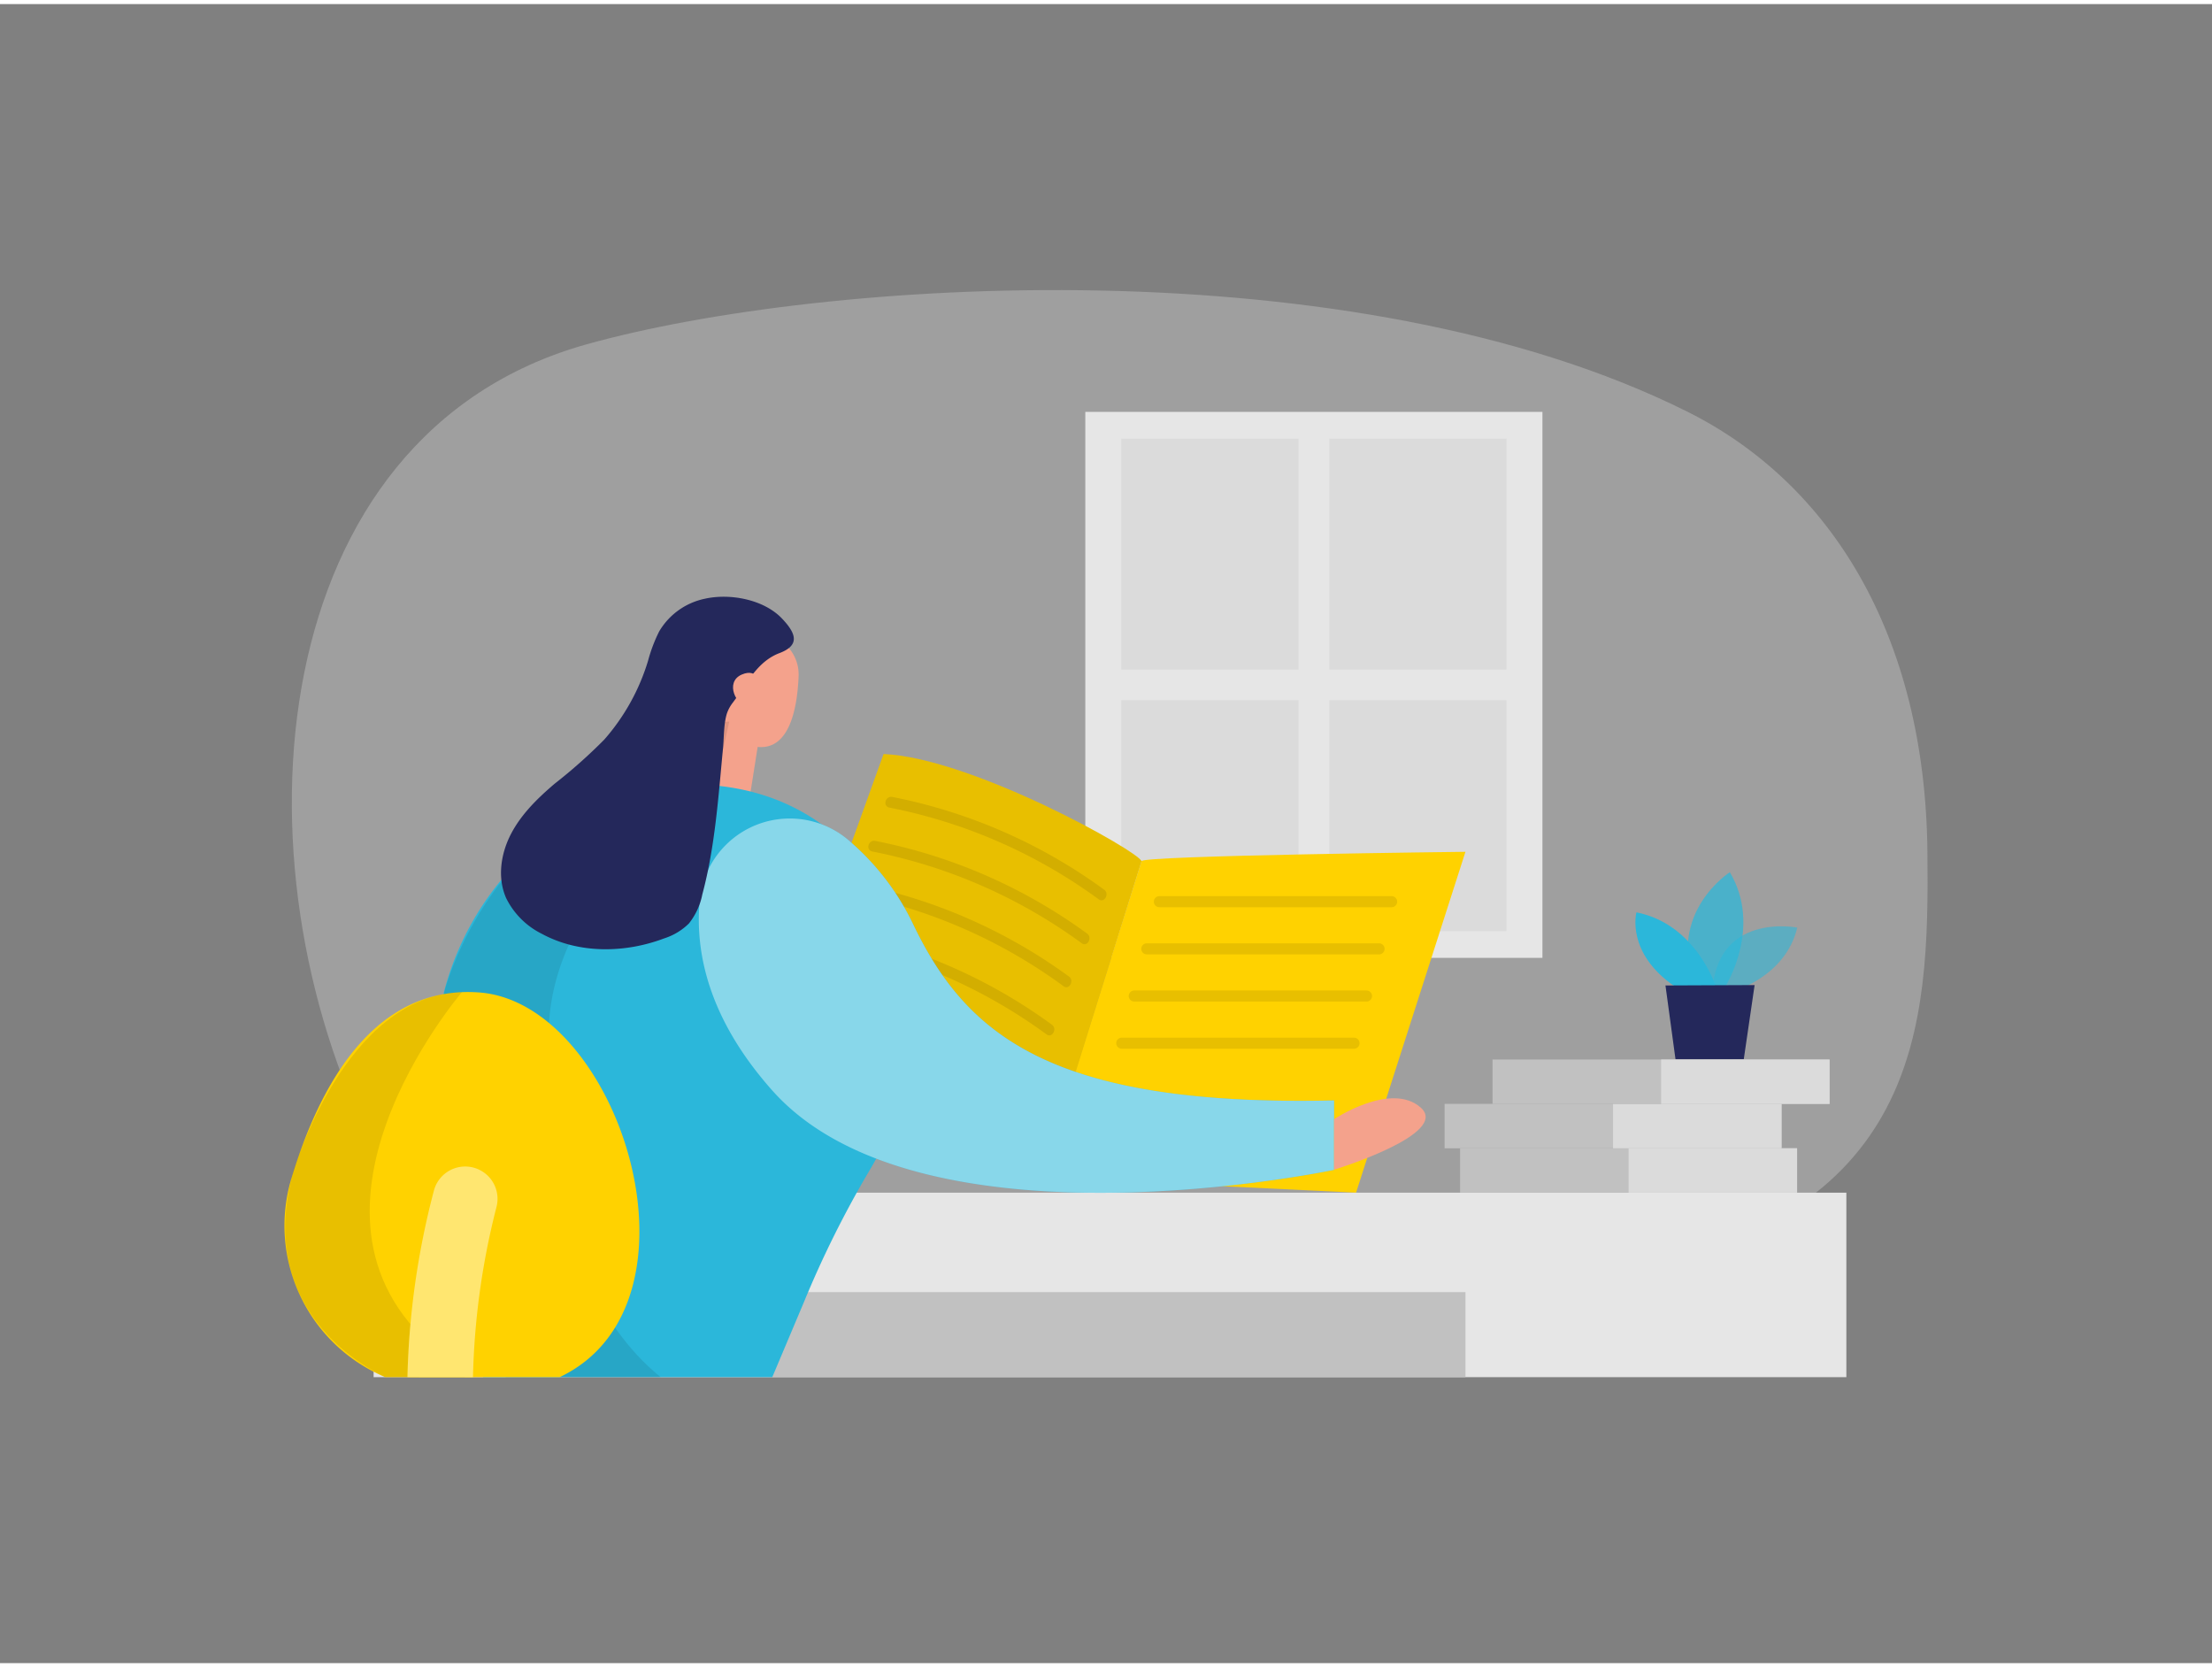 <svg id="Layer_1" data-name="Layer 1" xmlns="http://www.w3.org/2000/svg" viewBox="0 0 400 300" width="406" height="306" class="illustration styles_illustrationTablet__1DWOa"><rect x="0" y="0" width="400" height="300" fill="#808080" stroke="none"/><title>_</title><path d="M305.2,73.74c25.64,12.82,42.95,40.11,43.34,79.55.32,31.63-1,66.55-57.29,76.43C181.74,249,93.75,258.77,67.56,206.9s-20.09-129,38.52-145.38C148.87,49.58,244.66,43.46,305.2,73.74Z" fill="#e6e6e6" opacity="0.3"></path><rect x="196.27" y="73.74" width="82.66" height="98.73" transform="translate(475.19 246.21) rotate(-180)" fill="#e6e6e6"></rect><rect x="240.37" y="78.59" width="32.06" height="41.75" opacity="0.05"></rect><rect x="202.76" y="78.59" width="32.06" height="41.75" opacity="0.05"></rect><rect x="202.76" y="125.88" width="32.06" height="41.75" opacity="0.05"></rect><rect x="240.37" y="125.88" width="32.06" height="41.75" opacity="0.05"></rect><path d="M245.22,214.93,265,153.29s-58.92.68-58.58,1.7l-18,57.19Z" fill="#ffd200"></path><path d="M206.42,155c-.34-1.7-30.64-18.69-46.64-19.39L135,204.32l54,6.46Z" fill="#ffd200"></path><path d="M206.42,155c-.34-1.7-30.64-18.69-46.64-19.39L135,204.32l54,6.46Z" opacity="0.09"></path><path d="M158.28,151.32a96.42,96.42,0,0,1,38.32,16.77c1,.76,0,2.49-1,1.73a95,95,0,0,0-37.84-16.58C156.48,153,157,151.07,158.28,151.32Z" opacity="0.09"></path><path d="M155,159.09a96.36,96.36,0,0,1,38.32,16.77c1,.76,0,2.49-1,1.73A94.88,94.88,0,0,0,154.5,161C153.24,160.77,153.77,158.84,155,159.09Z" opacity="0.09"></path><path d="M151.92,167.8a96.36,96.36,0,0,1,38.32,16.77c1,.76,0,2.49-1,1.73a95,95,0,0,0-37.84-16.58C150.13,169.48,150.66,167.55,151.92,167.8Z" opacity="0.09"></path><rect x="67.56" y="214.93" width="266.32" height="33.36" fill="#e6e6e6"></rect><rect x="84.01" y="232.91" width="180.99" height="15.38" fill="#c1c1c1"></rect><polygon points="137.49 131.28 135.03 146.86 121.06 148.09 129.2 123.11 137.49 131.28" fill="#f4a28c"></polygon><path d="M134.47,114.38a7.33,7.33,0,0,1,9.94,7.22c-.24,5.79-1.69,13.91-8.08,12.62-9.8-2-7.65-14.72-7.65-14.72A13.38,13.38,0,0,1,134.47,114.38Z" fill="#f4a28c"></path><path d="M87.37,248.29h52.28l5.72-13.56A185.94,185.94,0,0,1,157.18,211c17.32-28.83,5.17-66.65-27.91-69.7a41.92,41.92,0,0,0-26.65,6.6c-17.94,11.27-26.89,32.61-23.3,53.49Z" fill="#2bb7da"></path><path d="M126.52,162.14a16.36,16.36,0,0,1,26.86-11,45.73,45.73,0,0,1,11.68,15.11c9.56,20,24.8,33.16,76.18,32v12.55s-74.7,15.83-101.58-14.34C128.2,183.57,125.66,171.62,126.52,162.14Z" fill="#2bb7da"></path><path d="M126.52,162.14a16.36,16.36,0,0,1,26.86-11,45.73,45.73,0,0,1,11.68,15.11c9.56,20,24.8,33.16,76.18,32v12.55s-74.7,15.83-101.58-14.34C128.2,183.57,125.66,171.62,126.52,162.14Z" fill="#fff" opacity="0.44"></path><path d="M241.24,201.64s10.3-6.87,15.68-2.09-15.68,11.23-15.68,11.23Z" fill="#f4a28c"></path><path d="M119.47,248.29c-24.4-19.82-20.2-64-20.2-64,1.58-26.07,30-42.94,30-42.94l2.61-11.62-5,.49-3.57,10.94c-34.11,2.51-43,37.54-43,37.54l11.17,69.64Z" opacity="0.09"></path><path d="M132.53,126.3c.36-.49.73-1,1.07-1.47,2-3,3.85-6.14,7.35-7.47,3.84-1.45,2.93-3.65.46-6.25-3.33-3.5-9.5-4.6-14-3.57a12.54,12.54,0,0,0-8.21,5.9,27.78,27.78,0,0,0-2,5.27A38.42,38.42,0,0,1,109.27,133a93.82,93.82,0,0,1-9,8c-3.06,2.61-6,5.48-7.86,9.05s-2.51,7.94-.88,11.62A14.27,14.27,0,0,0,98,168.13c6.67,3.62,15,3.5,22.07.83a11.23,11.23,0,0,0,4.51-2.71A12.22,12.22,0,0,0,127,161c2.31-8.62,2.89-17.56,3.74-26.41.19-2,.11-4.37.7-6.29A6.8,6.8,0,0,1,132.53,126.3Z" fill="#24285b"></path><path d="M137.53,123.37s-.28-3.5-3.42-2.12-.9,5.85,1.25,5.73S137.53,123.37,137.53,123.37Z" fill="#f4a28c"></path><path d="M69.68,248.29H101.2C129.26,235,112,180.54,86.6,178.72c-18.9-1.35-28.78,16.65-33.88,33.55A29.69,29.69,0,0,0,69.68,248.29Z" fill="#ffd200"></path><path d="M69.58,248.29h6.17l4.53-3.83c-32-24.69,3.25-65.79,3.25-65.79C62.31,179.2,53,211.23,53,211.23,46.88,233.78,62,244.45,69.58,248.29Z" opacity="0.09"></path><path d="M85.53,248.29a135.66,135.66,0,0,1,4.23-30.69,5.85,5.85,0,1,0-11.29-3.07,145.3,145.3,0,0,0-4.79,33.76Z" fill="#ffd200"></path><path d="M85.53,248.29a135.66,135.66,0,0,1,4.23-30.69,5.85,5.85,0,1,0-11.29-3.07,145.3,145.3,0,0,0-4.79,33.76Z" fill="#fff" opacity="0.44"></path><path d="M209.65,161.31h42a1,1,0,0,1,0,2h-42A1,1,0,0,1,209.65,161.31Z" opacity="0.09"></path><path d="M207.38,169.84h42a1,1,0,0,1,0,2h-42A1,1,0,0,1,207.38,169.84Z" opacity="0.09"></path><path d="M205.11,178.37h42a1,1,0,0,1,0,2h-42A1,1,0,0,1,205.11,178.37Z" opacity="0.09"></path><path d="M202.85,186.9h42a1,1,0,0,1,0,2h-42A1,1,0,0,1,202.85,186.9Z" opacity="0.09"></path><path d="M313.2,178.6S322.87,176,325,167c0,0-15-3-15.4,12.43Z" fill="#2bb7da" opacity="0.58"></path><path d="M312,177.64s6.75-10.67.81-20.66c0,0-11.39,7.24-6.33,20.68Z" fill="#2bb7da" opacity="0.73"></path><path d="M310.28,177.65s-3.57-11.28-14.36-13.41c0,0-2,7.32,7,13.44Z" fill="#2bb7da"></path><polygon points="317.29 177.39 315.33 190.8 302.99 190.85 301.17 177.46 317.29 177.39" fill="#24285b"></polygon><path d="M161.36,143.37a96.44,96.44,0,0,1,38.32,16.78c1,.75,0,2.49-1,1.73a95.1,95.1,0,0,0-37.84-16.58C159.56,145.05,160.1,143.13,161.36,143.37Z" opacity="0.09"></path><rect x="264.03" y="206.9" width="60.94" height="8.03" transform="translate(589 421.83) rotate(-180)" fill="#c1c1c1"></rect><rect x="294.5" y="206.9" width="30.47" height="8.03" transform="translate(619.47 421.83) rotate(-180)" fill="#dbdbdb"></rect><rect x="261.22" y="198.88" width="60.94" height="8.03" transform="translate(583.39 405.78) rotate(-180)" fill="#c1c1c1"></rect><rect x="291.69" y="198.88" width="30.47" height="8.03" transform="translate(613.85 405.78) rotate(-180)" fill="#dbdbdb"></rect><rect x="269.91" y="190.85" width="60.94" height="8.03" transform="translate(600.75 389.73) rotate(-180)" fill="#c1c1c1"></rect><rect x="300.37" y="190.85" width="30.47" height="8.03" transform="translate(631.22 389.73) rotate(-180)" fill="#dbdbdb"></rect></svg>